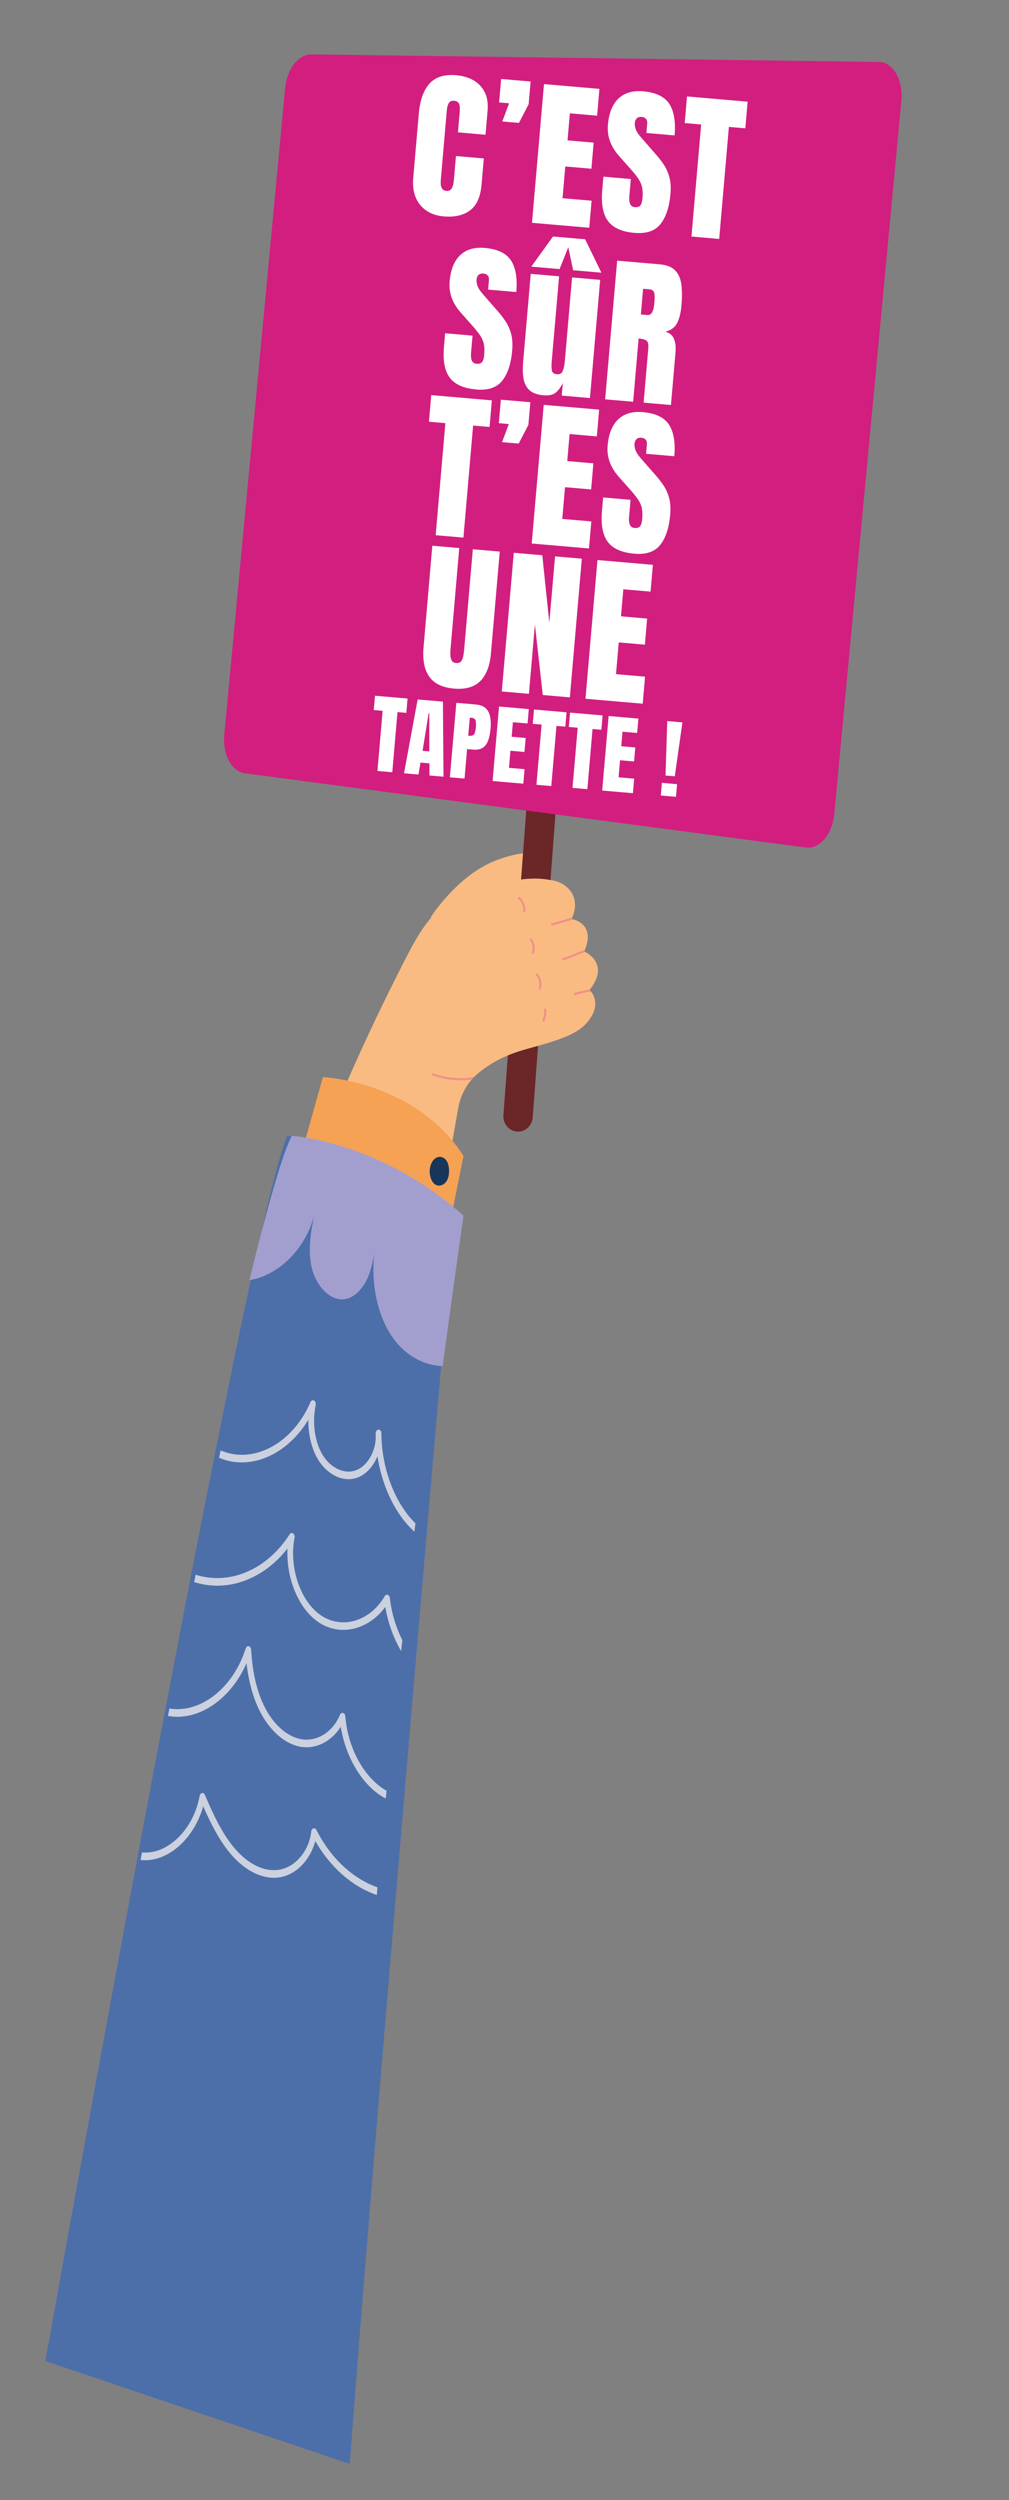 <?xml version="1.0" encoding="UTF-8"?><svg id="Calque_1" xmlns="http://www.w3.org/2000/svg" viewBox="0 0 297.64 737.01"><rect x="0" y="0" width="297.64" height="737.01" fill="#808080" stroke="none"/><defs><style>.cls-1{fill:#f9bb82;}.cls-2{fill:#6b2627;}.cls-3{fill:#f28e89;}.cls-4{fill:#f5a254;}.cls-5{fill:#fff;}.cls-6{fill:#cbd1df;}.cls-7{fill:#d21e7f;}.cls-8{fill:#17365a;}.cls-9{fill:#a29fcf;}.cls-10{fill:#4d6fa9;}</style></defs><g id="pancarte_1"><path class="cls-1" d="M127.01,270.47s7.95-12.66,19.62-16.96c8.11-2.99,12.4-2.4,13.07,0,.66,2.4-1.8,7.57-1.8,7.57l-30.89,9.4Z"/><path class="cls-2" d="M151.36,333.32c.35,.13,.73,.22,1.12,.25,2.39,.2,4.48-1.67,4.66-4.18l9.92-132.24c.19-2.5-1.6-4.69-3.98-4.89-2.39-.2-4.48,1.67-4.66,4.18l-9.92,132.24c-.16,2.09,1.06,3.97,2.86,4.64Z"/><g id="_Groupe_"><path class="cls-7" d="M259.24,18.26l-167.36-2.23c-3.84-.05-7.24,4.3-7.77,9.92l-17.95,190.63c-.55,5.8,2.15,10.86,6.07,11.38l165.51,21.88c4.02,.53,7.79-3.92,8.35-9.88l19.8-210.28c.58-6.14-2.47-11.37-6.65-11.42Z"/><g><path class="cls-5" d="M130.84,63.78c-2.96-.26-5.26-1.38-6.9-3.38-1.64-2-2.32-4.65-2.04-7.97l1.63-18.86c.34-3.96,1.39-6.93,3.14-8.9,1.75-1.97,4.4-2.8,7.95-2.49,1.94,.17,3.63,.67,5.08,1.51,1.45,.84,2.54,2.01,3.29,3.5,.75,1.49,1.02,3.31,.84,5.47l-.61,7.06-8.13-.7,.52-6.04c.11-1.22,.02-2.06-.25-2.51-.27-.45-.73-.71-1.38-.76-.76-.07-1.29,.17-1.6,.69s-.51,1.25-.58,2.16l-1.77,20.46c-.1,1.13,0,1.94,.29,2.44,.29,.49,.75,.77,1.37,.82,.7,.06,1.21-.18,1.55-.73,.34-.55,.54-1.28,.62-2.19l.64-7.36,8.22,.71-.67,7.73c-.31,3.59-1.44,6.12-3.39,7.58-1.95,1.46-4.55,2.05-7.81,1.77Z"/><path class="cls-5" d="M148.17,35.8l2.01-5.35-2.95-.25,.6-6.92,8.69,.75-.58,6.71-2.86,5.49-4.9-.42Z"/><path class="cls-5" d="M156.93,65.67l3.54-40.88,16.35,1.41-.68,7.9-8.04-.69-.69,7.97,7.71,.67-.66,7.69-7.71-.67-.81,9.36,8.57,.74-.69,7.97-16.89-1.46Z"/><path class="cls-5" d="M187.19,68.66c-3.73-.32-6.34-1.49-7.83-3.49-1.49-2-2.06-5.03-1.71-9.09l.35-4,8.08,.7-.44,5.11c-.08,.94,0,1.7,.24,2.25,.24,.56,.72,.87,1.43,.93,.74,.06,1.28-.11,1.6-.52,.32-.41,.53-1.11,.61-2.1,.11-1.25,.07-2.31-.1-3.18-.17-.87-.54-1.71-1.08-2.53-.55-.82-1.32-1.79-2.31-2.9l-3.37-3.8c-2.52-2.82-3.63-5.9-3.34-9.23,.3-3.48,1.34-6.07,3.12-7.76,1.78-1.69,4.2-2.4,7.26-2.13,3.75,.32,6.32,1.55,7.72,3.69,1.4,2.13,1.92,5.24,1.57,9.31l-8.31-.72,.24-2.81c.05-.56-.07-1-.36-1.34-.29-.34-.71-.53-1.25-.58-.65-.06-1.14,.08-1.48,.42-.33,.34-.52,.79-.57,1.37-.05,.57,.05,1.21,.3,1.9,.25,.69,.8,1.51,1.64,2.46l4.32,4.94c.87,.98,1.65,2,2.35,3.07,.7,1.07,1.24,2.28,1.6,3.65,.37,1.37,.47,3,.3,4.9-.33,3.84-1.3,6.79-2.91,8.84-1.6,2.05-4.17,2.93-7.68,2.62Z"/><path class="cls-5" d="M203.97,69.73l2.86-33.03-4.85-.42,.68-7.85,17.88,1.55-.68,7.85-4.85-.42-2.86,33.03-8.18-.71Z"/><path class="cls-5" d="M140.5,114.81c-3.73-.32-6.34-1.48-7.83-3.48-1.49-2-2.06-5.03-1.71-9.09l.35-4,8.08,.7-.44,5.11c-.08,.95,0,1.7,.24,2.26,.24,.56,.72,.87,1.43,.93,.74,.06,1.28-.11,1.6-.52,.32-.41,.53-1.11,.61-2.1,.11-1.25,.08-2.31-.1-3.18-.17-.87-.54-1.71-1.08-2.53-.55-.82-1.32-1.79-2.31-2.9l-3.37-3.8c-2.52-2.82-3.63-5.9-3.34-9.23,.3-3.48,1.34-6.07,3.12-7.76,1.78-1.69,4.2-2.4,7.26-2.13,3.75,.32,6.32,1.55,7.72,3.69,1.4,2.13,1.92,5.24,1.57,9.31l-8.31-.72,.24-2.81c.05-.56-.07-1-.36-1.34-.29-.34-.71-.53-1.25-.58-.65-.06-1.14,.08-1.48,.42s-.52,.79-.57,1.37c-.05,.57,.05,1.21,.3,1.9,.25,.69,.8,1.51,1.64,2.46l4.32,4.94c.87,.98,1.65,2,2.35,3.07,.7,1.07,1.24,2.28,1.6,3.65,.36,1.37,.47,3,.3,4.91-.33,3.84-1.3,6.79-2.91,8.84s-4.17,2.93-7.68,2.62Z"/><path class="cls-5" d="M160.32,116.52c-1.86-.16-3.25-.67-4.16-1.53-.92-.86-1.49-2-1.73-3.41-.24-1.42-.27-3.05-.11-4.91l2.24-25.94,8.36,.72-2.16,24.97c-.12,1.39-.1,2.38,.07,2.94,.17,.57,.66,.89,1.46,.96,.87,.08,1.45-.26,1.74-1.02,.29-.75,.49-1.74,.6-2.97l2.12-24.55,8.29,.72-3.01,34.84-8.32-.72,.32-3.72c-.64,1.29-1.36,2.25-2.16,2.88-.8,.63-1.98,.88-3.56,.74Zm-3.6-37.92l6.41-8.88,9.48,.82,4.79,9.84-8.34-.72-1.42-6.79-2.57,6.45-8.34-.72Z"/><path class="cls-5" d="M178.51,117.72l3.54-40.88,12.54,1.08c2.09,.18,3.63,.79,4.61,1.84,.99,1.04,1.59,2.44,1.8,4.18s.22,3.77,.02,6.07c-.19,2.23-.63,3.99-1.31,5.27-.68,1.28-1.82,2.11-3.43,2.49,1.26,.38,2.11,1.09,2.54,2.15,.43,1.06,.58,2.39,.44,4l-1.34,15.47-8.06-.7,1.38-16c.1-1.19-.08-1.95-.54-2.28-.46-.33-1.24-.54-2.32-.63l-1.61,18.65-8.27-.71Zm10.54-25.02l1.97,.17c1.13,.1,1.8-1.08,2.01-3.55,.14-1.59,.1-2.65-.1-3.17-.21-.52-.65-.8-1.33-.86l-1.9-.16-.65,7.57Z"/><path class="cls-5" d="M128.52,157.77l2.86-33.03-4.85-.42,.68-7.85,17.88,1.55-.68,7.85-4.85-.42-2.86,33.03-8.18-.71Z"/><path class="cls-5" d="M148.09,130.35l2.01-5.35-2.95-.26,.6-6.92,8.69,.75-.58,6.71-2.86,5.48-4.9-.42Z"/><path class="cls-5" d="M156.85,160.22l3.54-40.88,16.35,1.41-.68,7.9-8.04-.7-.69,7.97,7.71,.67-.66,7.69-7.71-.67-.81,9.36,8.57,.74-.69,7.97-16.89-1.46Z"/><path class="cls-5" d="M187.11,163.21c-3.73-.32-6.34-1.48-7.83-3.48-1.49-2-2.06-5.03-1.71-9.09l.35-4,8.08,.7-.44,5.11c-.08,.95,0,1.7,.24,2.26,.24,.56,.72,.87,1.43,.93,.74,.06,1.28-.11,1.6-.52,.32-.41,.53-1.11,.61-2.1,.11-1.25,.08-2.31-.1-3.18-.17-.87-.54-1.71-1.08-2.53-.55-.82-1.32-1.79-2.31-2.9l-3.37-3.8c-2.52-2.82-3.63-5.9-3.34-9.23,.3-3.48,1.34-6.07,3.12-7.76,1.78-1.69,4.2-2.4,7.26-2.13,3.75,.32,6.32,1.55,7.72,3.69s1.92,5.24,1.57,9.31l-8.32-.72,.24-2.81c.05-.56-.07-1-.36-1.34-.29-.34-.71-.53-1.25-.58-.65-.06-1.14,.08-1.48,.42-.33,.34-.52,.79-.57,1.37-.05,.57,.05,1.21,.3,1.9,.25,.69,.8,1.51,1.64,2.46l4.32,4.94c.87,.98,1.65,2,2.36,3.07,.7,1.07,1.24,2.28,1.6,3.65,.37,1.37,.47,3,.3,4.91-.33,3.84-1.3,6.79-2.91,8.84-1.6,2.05-4.17,2.93-7.68,2.62Z"/><path class="cls-5" d="M133.91,202.98c-3.41-.29-5.83-1.47-7.28-3.52-1.45-2.05-2.01-4.93-1.69-8.65l2.59-29.94,7.94,.69-2.56,29.61c-.06,.68-.08,1.34-.05,1.97,.02,.63,.16,1.16,.4,1.59s.68,.67,1.3,.72c.63,.05,1.11-.1,1.42-.47,.31-.37,.53-.87,.66-1.5s.22-1.28,.28-1.96l2.56-29.61,7.94,.69-2.59,29.94c-.32,3.72-1.37,6.46-3.15,8.23-1.78,1.77-4.37,2.51-7.77,2.22Z"/><path class="cls-5" d="M148.02,203.83l3.54-40.88,8.41,.73,2.07,19.91,1.69-19.58,7.9,.68-3.53,40.88-7.99-.69-2.32-20.79-1.77,20.44-7.99-.69Z"/><path class="cls-5" d="M172.71,205.97l3.53-40.88,16.35,1.41-.68,7.9-8.04-.69-.69,7.97,7.71,.67-.66,7.69-7.71-.67-.81,9.36,8.57,.74-.69,7.97-16.89-1.46Z"/><path class="cls-5" d="M111.34,227.28l1.53-17.74-2.61-.23,.36-4.22,9.6,.83-.36,4.22-2.61-.23-1.53,17.74-4.39-.38Z"/><path class="cls-5" d="M119.18,227.96l4.02-21.77,7.45,.64,.18,22.13-4.15-.36v-3.57l-2.65-.23-.58,3.52-4.27-.37Zm5.46-6.63l2,.17v-11.25l-.19-.02-1.8,11.09Z"/><path class="cls-5" d="M132.71,229.13l1.9-21.95,5.8,.5c1.21,.11,2.15,.46,2.82,1.06s1.11,1.42,1.33,2.44c.22,1.03,.27,2.23,.15,3.61-.12,1.33-.34,2.48-.69,3.44-.34,.96-.87,1.69-1.58,2.17-.71,.48-1.67,.67-2.88,.57l-1.78-.15-.75,8.69-4.32-.37Zm5.41-12.26l.25,.02c.81,.07,1.33-.12,1.56-.56,.22-.44,.37-1.11,.45-2,.07-.83,.04-1.48-.1-1.95-.14-.47-.54-.73-1.21-.79l-.49-.04-.46,5.31Z"/><path class="cls-5" d="M145.31,230.22l1.9-21.95,8.78,.76-.37,4.24-4.32-.37-.37,4.28,4.14,.36-.36,4.13-4.14-.36-.43,5.03,4.6,.4-.37,4.28-9.07-.79Z"/><path class="cls-5" d="M158.24,231.34l1.53-17.74-2.61-.23,.36-4.22,9.6,.83-.36,4.22-2.61-.22-1.53,17.74-4.39-.38Z"/><path class="cls-5" d="M168.88,232.26l1.53-17.74-2.61-.23,.36-4.22,9.6,.83-.36,4.22-2.61-.22-1.53,17.74-4.39-.38Z"/><path class="cls-5" d="M177.64,233.02l1.9-21.95,8.78,.76-.37,4.24-4.32-.37-.37,4.28,4.14,.36-.36,4.13-4.14-.36-.43,5.03,4.6,.4-.37,4.28-9.07-.78Z"/><path class="cls-5" d="M194.93,234.5l.32-3.72,4.47,.39-.32,3.72-4.47-.39Zm1.39-5.89l.51-16.05,4.47,.39-2.25,15.9-2.72-.23Z"/></g><path class="cls-1" d="M55.39,488.41c4.01-36.37,30.02-128.28,41.03-155.38,6.31-15.52,13.25-30.76,20.8-45.66,5.97-11.77,10.42-21.99,23.88-25.51,13.83-3.62,17.92-3.07,21.97-2.32,4.34,.8,8.51,4.88,5.55,11.37,0,0,7.46,1.11,3.72,9.55,0,0,7.96,3.44,1.56,11.35,0,0,3.75,3.29,.11,8.53-2.97,4.28-7.76,5.91-18.6,8.88-7.04,1.93-10.95,4.44-14.16,6.99-3.22,2.56-5.37,6.33-6.1,10.5l-28.12,160.01-51.62,1.69Z"/><g><path class="cls-3" d="M152.87,264.54c-.1,.13-.08,.33,.04,.43,1,.84,1.57,2.25,1.44,3.58-.01,.15,.07,.28,.2,.32,.02,0,.04,.01,.06,.01,.16,.02,.3-.11,.32-.28,.14-1.54-.51-3.16-1.66-4.12-.13-.11-.31-.09-.41,.05Z"/><path class="cls-3" d="M162.55,272.59c.03,.1,.1,.18,.2,.21,.05,.02,.11,.02,.16,0l6.2-1.79s-.05-.01-.07-.02c-.1-.03-.19-.05-.25-.06h-.06c-.06-.02-.11-.03-.11-.03,.07-.15,.12-.29,.18-.43l-6.04,1.74c-.16,.05-.25,.21-.2,.38Z"/><path class="cls-3" d="M169.32,293.05c.02,.11,.1,.2,.2,.23,.05,.02,.1,.02,.15,0l4.6-1.07-.02-.02c-.1-.12-.19-.21-.25-.28l-.03-.03s-.09-.09-.09-.09c.04-.05,.08-.11,.12-.16l-4.47,1.04c-.16,.04-.26,.2-.22,.37Z"/><path class="cls-3" d="M165.79,282.93c.03,.09,.1,.16,.19,.19,.06,.02,.13,.02,.19,0l6.42-2.53h-.02c-.07-.04-.12-.07-.16-.09h-.02l-.05-.03c.08-.18,.13-.34,.2-.51l-6.57,2.59c-.15,.06-.23,.24-.17,.4Z"/><path class="cls-3" d="M156.84,280.83c-.07,.15,0,.34,.14,.41,.01,0,.02,.01,.04,.01,.14,.05,.29-.02,.35-.16,.62-1.41,.37-3.21-.6-4.38-.11-.13-.29-.14-.41-.03-.12,.11-.13,.31-.03,.43,.83,.99,1.04,2.52,.51,3.72Z"/><path class="cls-3" d="M160.17,301.11s.03,.01,.04,.02c.14,.04,.29-.02,.35-.16,.47-1.03,.66-2.22,.51-3.36-.02-.17-.17-.29-.33-.26-.16,.02-.27,.18-.25,.35,.13,1.02-.03,2.08-.46,3.01-.07,.15,0,.34,.14,.41Z"/><path class="cls-3" d="M159.14,291.68h0c.15,.05,.32-.04,.36-.2,.46-1.51,.11-3.24-.9-4.42-.11-.13-.29-.14-.41-.03-.12,.11-.13,.31-.02,.43,.87,1.02,1.17,2.52,.78,3.83-.05,.16,.04,.33,.19,.39Z"/></g><path class="cls-3" d="M127.78,316.44c-.15-.05-.31,.03-.36,.18s.03,.32,.18,.38c2.67,.96,5.48,1.43,8.28,1.43,1.09,0,2.18-.08,3.26-.22,.21-.24,.43-.46,.65-.69-4,.65-8.15,.3-12.01-1.08Z"/></g><g><path class="cls-4" d="M90.22,335.48l5.02-17.96s27.29,1.11,41.49,23.22l-5.47,27.15-41.04-32.41Z"/><path class="cls-10" d="M13.38,695.99s60.26-337.26,71.37-361.18c0,0,25.59,1.95,48.97,26.59,0,0-22.41,256.43-30.55,364.92l-89.79-30.33Z"/><path class="cls-8" d="M126.76,345.55c.06,1.35,.52,2.71,1.38,3.44,1.18,1,2.9,.46,3.73-1.04,.97-1.77,.81-5.34-.77-6.45-2.24-1.57-4.47,.94-4.34,4.05Z"/><path class="cls-9" d="M73.55,377.36c8.62-1.38,16.56-9.11,19.18-19.26-1.05,4.93-1.88,10.03-.91,14.95,1.12,5.67,5.5,10.84,10.21,9.85,2.91-.61,5.26-3.39,6.59-6.6,.89-2.15,1.38-4.5,1.75-6.88-.91,9.09,.88,18.72,5.9,25.46,3.61,4.84,9.01,7.72,14.31,7.8,3.62-26.87,6.15-44.31,6.15-44.31-24.18-21.82-50.64-23.55-50.64-23.55-2.7,4.98-7.22,20.99-12.54,42.55Z"/><g><path class="cls-6" d="M111.36,556.36c-7.27-2.55-13.82-8.6-18.02-16.92-.19-.39-.55-.58-.89-.47-.34,.1-.6,.48-.65,.94-.61,5.76-4.76,10.62-9.66,11.29-4.3,.61-9.05-1.75-13-6.43-3.43-4.06-5.95-9.2-8.69-15.66-.17-.4-.5-.63-.85-.56-.35,.06-.62,.4-.71,.85-1.77,9.87-9.4,17.36-17.01,16.67-.14,.75-.28,1.48-.42,2.2,.08,0,.16,.03,.25,.04,7.75,.71,15.52-6.22,18.23-15.84,2.21,5.03,4.74,10.05,8.06,13.98,4.31,5.1,9.52,7.64,14.3,6.99,4.94-.68,9.23-5.11,10.71-10.73,4.47,7.82,10.98,13.47,18.14,15.91,.07-.75,.13-1.5,.2-2.26Z"/><path class="cls-6" d="M68.82,430.91c8.3,1.22,16.93-3.77,22.14-12.4-.05,4.19,.88,8.31,2.68,11.43,2.74,4.76,7.53,7.1,11.65,5.69,2.6-.89,4.79-3.31,6.06-6.33,1.14,7.4,4.05,14.36,8.24,19.44,.83,1.01,1.73,1.92,2.66,2.78,.09-.83,.19-1.65,.29-2.47-.62-.62-1.23-1.27-1.81-1.97-4.85-5.88-7.86-14.46-8.2-23.17,.01-.49,0-.98-.03-1.46-.04-.6-.36-1.08-.89-1.01-.45,.03-.8,.53-.8,1.13,0,.46,.01,.92,.03,1.37-.16,4.27-2.66,8.38-5.97,9.52-3.47,1.19-7.54-.81-9.88-4.88-2.19-3.81-2.91-9.32-1.87-14.39,.11-.55-.1-1.12-.49-1.34-.39-.21-.85,0-1.06,.49-4.41,10.34-13.68,16.65-22.56,15.34-1.34-.2-2.65-.58-3.94-1.11-.15,.72-.3,1.44-.44,2.17,1.37,.55,2.77,.97,4.2,1.17Z"/><path class="cls-6" d="M52.31,506.08c.08,0,.15,0,.23,0,8.15-.12,16.07-6.44,20.18-15.78,.64,5.57,2,10.41,4.08,14.42,2.98,5.74,7.53,9.57,12.17,10.25,4.43,.64,8.9-1.74,11.55-5.96,1.41,8.72,5.94,16.55,11.98,20.44,.42,.27,.87,.48,1.3,.71,.08-.77,.15-1.54,.23-2.31-.26-.15-.54-.26-.79-.43-6.18-3.98-10.65-12.42-11.38-21.5-.04-.49-.32-.89-.68-.98-.37-.1-.73,.14-.91,.57-1.99,4.91-6.58,7.88-11.12,7.22-4.16-.6-8.26-4.08-10.96-9.29-2.36-4.57-3.74-10.33-4.1-17.13-.03-.52-.32-.95-.71-1.03-.39-.1-.77,.2-.92,.68-3.27,10.4-11.47,17.75-19.95,17.87-.85,.01-1.7-.07-2.54-.2-.14,.73-.28,1.47-.42,2.2,.91,.15,1.83,.25,2.76,.25Z"/><path class="cls-6" d="M114.36,470.13c-.33-.11-.68,.04-.88,.4-4.21,7.27-12.37,9.82-18.57,5.8-6.2-4.01-9.73-14.13-8.03-23.02,.1-.51-.08-1.04-.43-1.28-.35-.24-.78-.13-1.03,.27-6.66,10.46-17.76,15.1-27.72,11.89-.14,.72-.29,1.45-.43,2.17,9.67,3.13,20.37-.71,27.54-9.9-.44,8.85,3.32,17.98,9.37,21.89,6.36,4.11,14.56,2.03,19.48-4.65,.81,4.74,2.43,9.2,4.67,13.03,.12-1.09,.24-2.17,.35-3.25-1.88-3.73-3.18-7.97-3.68-12.43-.05-.45-.29-.81-.62-.92Z"/></g></g></g></svg>